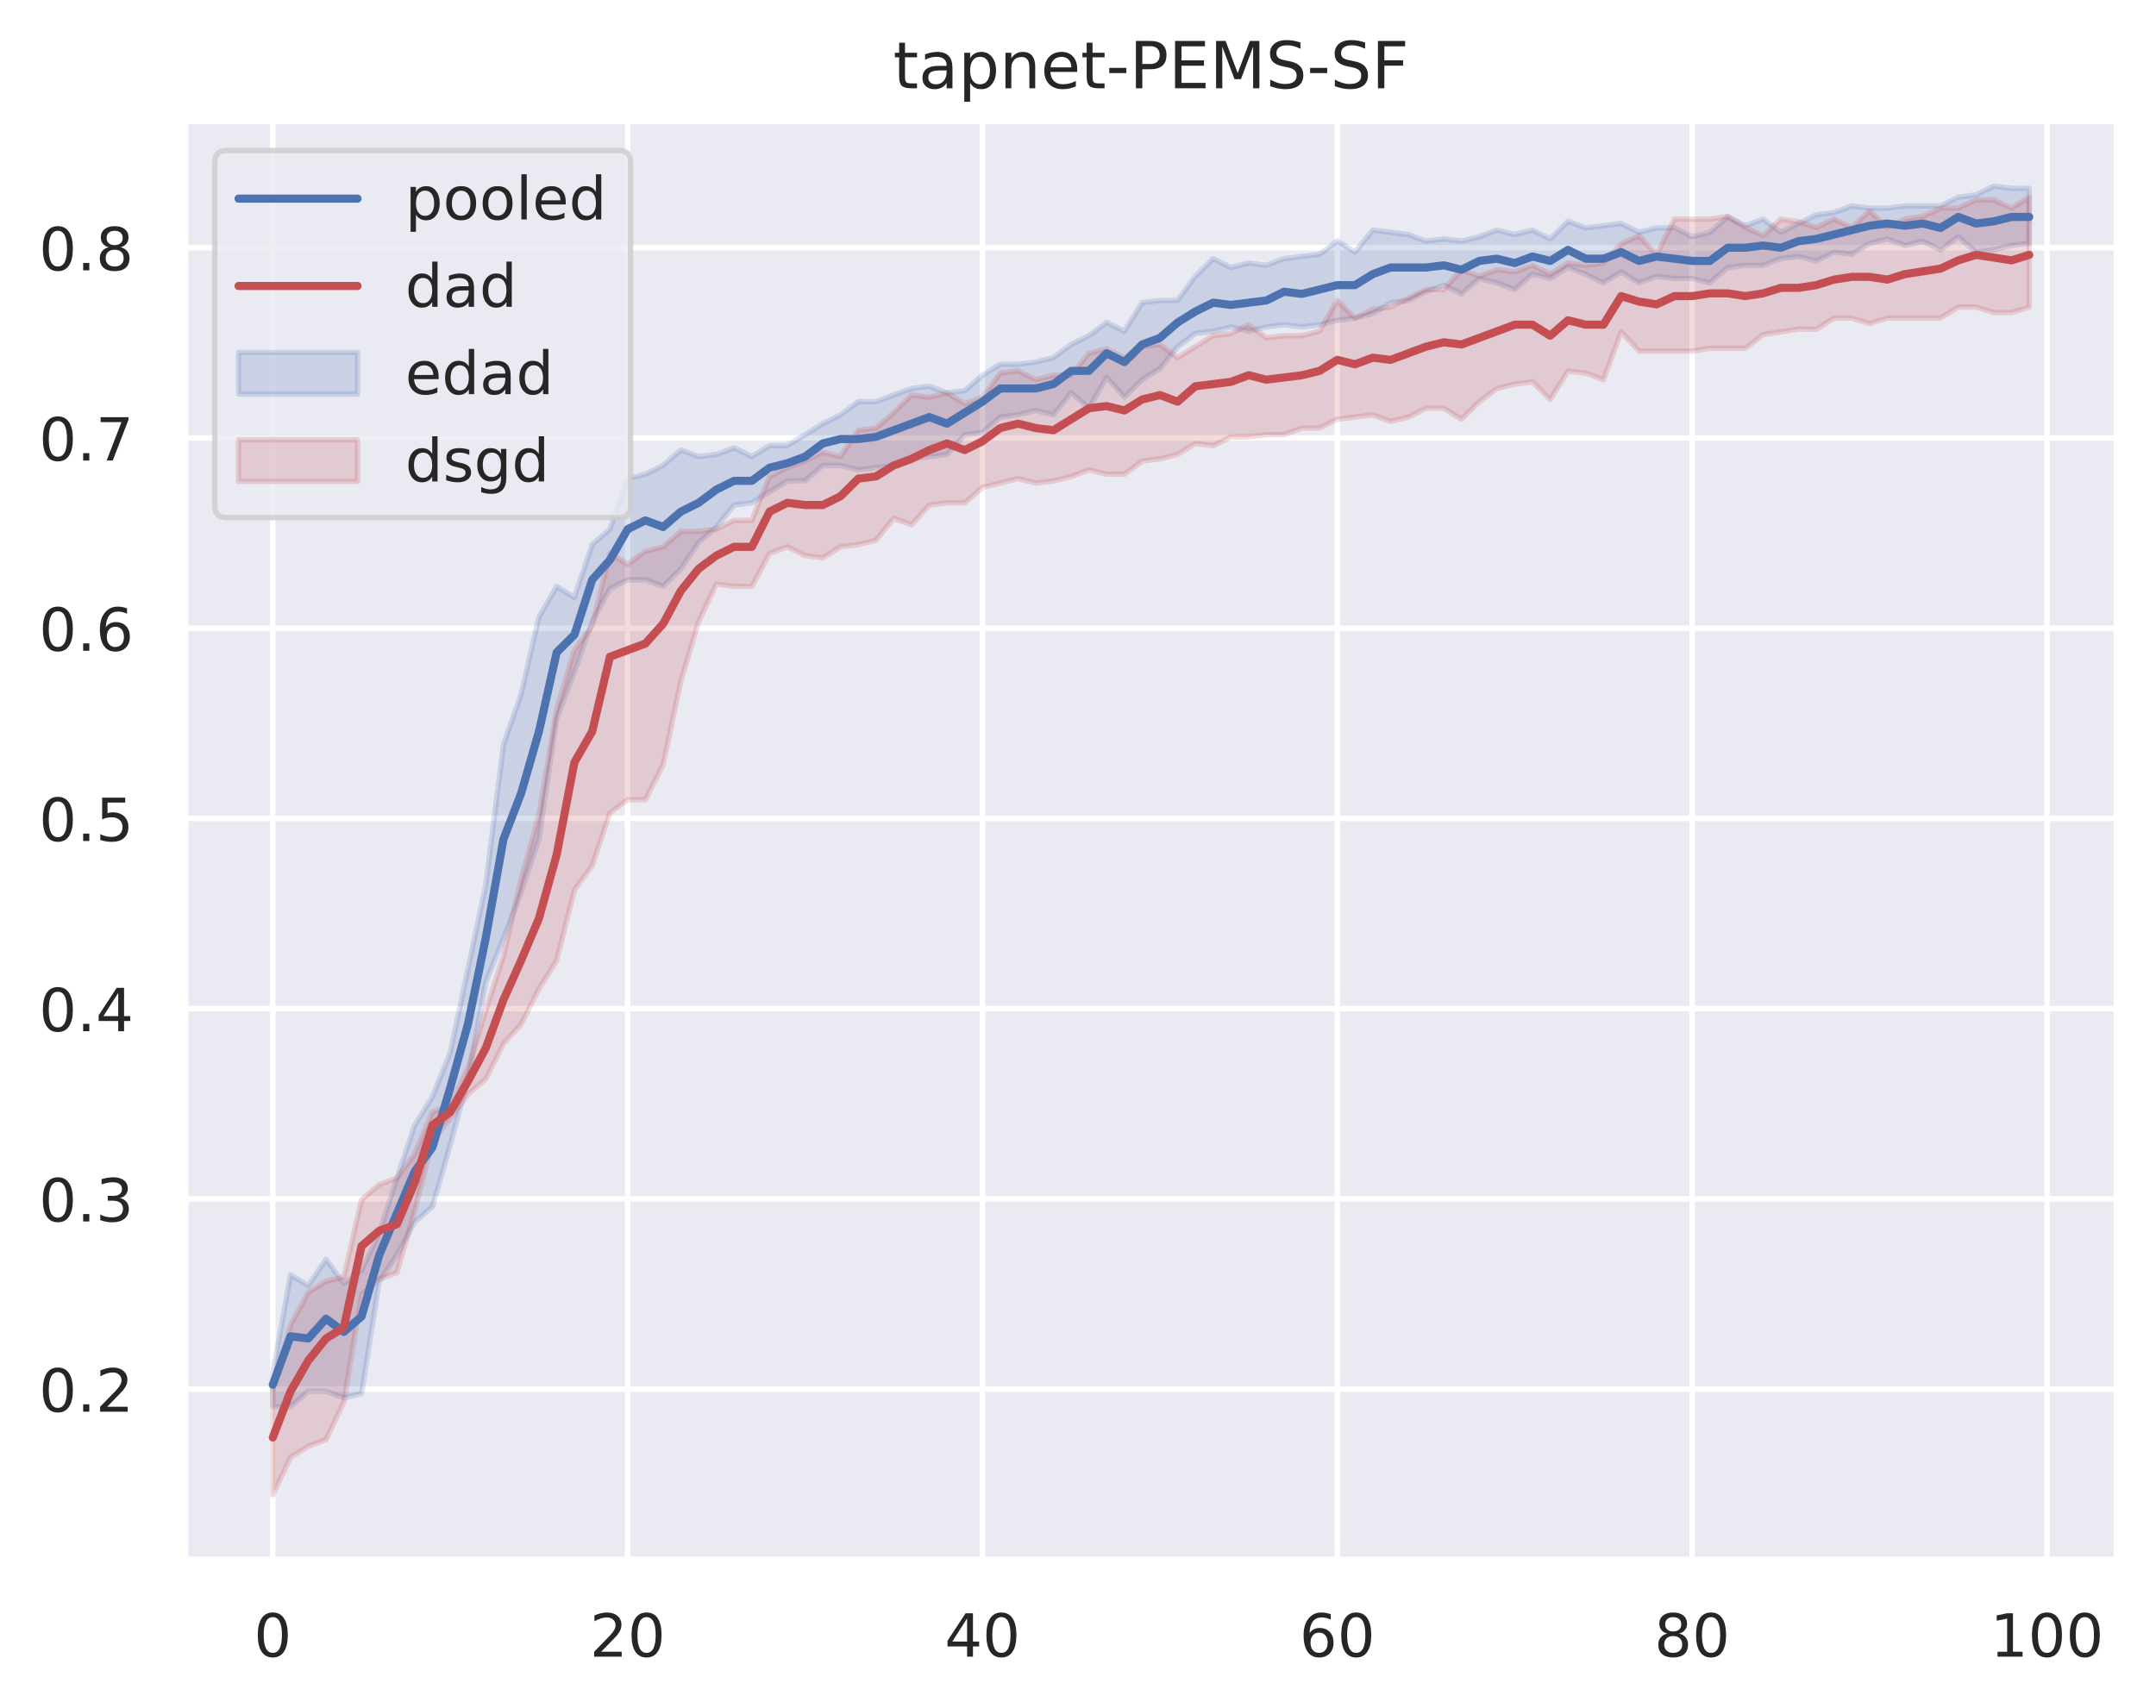 <?xml version="1.0" encoding="utf-8" standalone="no"?>
<!DOCTYPE svg PUBLIC "-//W3C//DTD SVG 1.1//EN"
  "http://www.w3.org/Graphics/SVG/1.1/DTD/svg11.dtd">
<!-- Created with matplotlib (https://matplotlib.org/) -->
<svg height="315.776pt" version="1.1" viewBox="0 0 398.513 315.776" width="398.513pt" xmlns="http://www.w3.org/2000/svg" xmlns:xlink="http://www.w3.org/1999/xlink">
 <defs>
  <style type="text/css">
*{stroke-linecap:butt;stroke-linejoin:round;}
  </style>
 </defs>
 <g id="figure_1">
  <g id="patch_1">
   <path d="M 0 315.776 
L 398.513 315.776 
L 398.513 0 
L 0 0 
z
" style="fill:#ffffff;"/>
  </g>
  <g id="axes_1">
   <g id="patch_2">
    <path d="M 34.193 288.43 
L 391.313 288.43 
L 391.313 22.318 
L 34.193 22.318 
z
" style="fill:#eaeaf2;"/>
   </g>
   <g id="matplotlib.axis_1">
    <g id="xtick_1">
     <g id="line2d_1">
      <path clip-path="url(#pa775d5eb7f)" d="M 50.426 288.43 
L 50.426 22.318 
" style="fill:none;stroke:#ffffff;stroke-linecap:round;"/>
     </g>
     <g id="text_1">
      <!-- 0 -->
      <defs>
       <path d="M 31.781 66.406 
Q 24.172 66.406 20.328 58.906 
Q 16.5 51.422 16.5 36.375 
Q 16.5 21.391 20.328 13.891 
Q 24.172 6.391 31.781 6.391 
Q 39.453 6.391 43.281 13.891 
Q 47.125 21.391 47.125 36.375 
Q 47.125 51.422 43.281 58.906 
Q 39.453 66.406 31.781 66.406 
z
M 31.781 74.219 
Q 44.047 74.219 50.516 64.516 
Q 56.984 54.828 56.984 36.375 
Q 56.984 17.969 50.516 8.266 
Q 44.047 -1.422 31.781 -1.422 
Q 19.531 -1.422 13.062 8.266 
Q 6.594 17.969 6.594 36.375 
Q 6.594 54.828 13.062 64.516 
Q 19.531 74.219 31.781 74.219 
z
" id="DejaVuSans-48"/>
      </defs>
      <g style="fill:#262626;" transform="translate(46.927 306.288)scale(0.11 -0.11)">
       <use xlink:href="#DejaVuSans-48"/>
      </g>
     </g>
    </g>
    <g id="xtick_2">
     <g id="line2d_2">
      <path clip-path="url(#pa775d5eb7f)" d="M 116.013 288.43 
L 116.013 22.318 
" style="fill:none;stroke:#ffffff;stroke-linecap:round;"/>
     </g>
     <g id="text_2">
      <!-- 20 -->
      <defs>
       <path d="M 19.188 8.297 
L 53.609 8.297 
L 53.609 0 
L 7.328 0 
L 7.328 8.297 
Q 12.938 14.109 22.625 23.891 
Q 32.328 33.688 34.812 36.531 
Q 39.547 41.844 41.422 45.531 
Q 43.312 49.219 43.312 52.781 
Q 43.312 58.594 39.234 62.25 
Q 35.156 65.922 28.609 65.922 
Q 23.969 65.922 18.812 64.312 
Q 13.672 62.703 7.812 59.422 
L 7.812 69.391 
Q 13.766 71.781 18.938 73 
Q 24.125 74.219 28.422 74.219 
Q 39.75 74.219 46.484 68.547 
Q 53.219 62.891 53.219 53.422 
Q 53.219 48.922 51.531 44.891 
Q 49.859 40.875 45.406 35.406 
Q 44.188 33.984 37.641 27.219 
Q 31.109 20.453 19.188 8.297 
z
" id="DejaVuSans-50"/>
      </defs>
      <g style="fill:#262626;" transform="translate(109.014 306.288)scale(0.11 -0.11)">
       <use xlink:href="#DejaVuSans-50"/>
       <use x="63.623" xlink:href="#DejaVuSans-48"/>
      </g>
     </g>
    </g>
    <g id="xtick_3">
     <g id="line2d_3">
      <path clip-path="url(#pa775d5eb7f)" d="M 181.6 288.43 
L 181.6 22.318 
" style="fill:none;stroke:#ffffff;stroke-linecap:round;"/>
     </g>
     <g id="text_3">
      <!-- 40 -->
      <defs>
       <path d="M 37.797 64.312 
L 12.891 25.391 
L 37.797 25.391 
z
M 35.203 72.906 
L 47.609 72.906 
L 47.609 25.391 
L 58.016 25.391 
L 58.016 17.188 
L 47.609 17.188 
L 47.609 0 
L 37.797 0 
L 37.797 17.188 
L 4.891 17.188 
L 4.891 26.703 
z
" id="DejaVuSans-52"/>
      </defs>
      <g style="fill:#262626;" transform="translate(174.601 306.288)scale(0.11 -0.11)">
       <use xlink:href="#DejaVuSans-52"/>
       <use x="63.623" xlink:href="#DejaVuSans-48"/>
      </g>
     </g>
    </g>
    <g id="xtick_4">
     <g id="line2d_4">
      <path clip-path="url(#pa775d5eb7f)" d="M 247.186 288.43 
L 247.186 22.318 
" style="fill:none;stroke:#ffffff;stroke-linecap:round;"/>
     </g>
     <g id="text_4">
      <!-- 60 -->
      <defs>
       <path d="M 33.016 40.375 
Q 26.375 40.375 22.484 35.828 
Q 18.609 31.297 18.609 23.391 
Q 18.609 15.531 22.484 10.953 
Q 26.375 6.391 33.016 6.391 
Q 39.656 6.391 43.531 10.953 
Q 47.406 15.531 47.406 23.391 
Q 47.406 31.297 43.531 35.828 
Q 39.656 40.375 33.016 40.375 
z
M 52.594 71.297 
L 52.594 62.312 
Q 48.875 64.062 45.094 64.984 
Q 41.312 65.922 37.594 65.922 
Q 27.828 65.922 22.672 59.328 
Q 17.531 52.734 16.797 39.406 
Q 19.672 43.656 24.016 45.922 
Q 28.375 48.188 33.594 48.188 
Q 44.578 48.188 50.953 41.516 
Q 57.328 34.859 57.328 23.391 
Q 57.328 12.156 50.688 5.359 
Q 44.047 -1.422 33.016 -1.422 
Q 20.359 -1.422 13.672 8.266 
Q 6.984 17.969 6.984 36.375 
Q 6.984 53.656 15.188 63.938 
Q 23.391 74.219 37.203 74.219 
Q 40.922 74.219 44.703 73.484 
Q 48.484 72.75 52.594 71.297 
z
" id="DejaVuSans-54"/>
      </defs>
      <g style="fill:#262626;" transform="translate(240.188 306.288)scale(0.11 -0.11)">
       <use xlink:href="#DejaVuSans-54"/>
       <use x="63.623" xlink:href="#DejaVuSans-48"/>
      </g>
     </g>
    </g>
    <g id="xtick_5">
     <g id="line2d_5">
      <path clip-path="url(#pa775d5eb7f)" d="M 312.773 288.43 
L 312.773 22.318 
" style="fill:none;stroke:#ffffff;stroke-linecap:round;"/>
     </g>
     <g id="text_5">
      <!-- 80 -->
      <defs>
       <path d="M 31.781 34.625 
Q 24.75 34.625 20.719 30.859 
Q 16.703 27.094 16.703 20.516 
Q 16.703 13.922 20.719 10.156 
Q 24.75 6.391 31.781 6.391 
Q 38.812 6.391 42.859 10.172 
Q 46.922 13.969 46.922 20.516 
Q 46.922 27.094 42.891 30.859 
Q 38.875 34.625 31.781 34.625 
z
M 21.922 38.812 
Q 15.578 40.375 12.031 44.719 
Q 8.5 49.078 8.5 55.328 
Q 8.5 64.062 14.719 69.141 
Q 20.953 74.219 31.781 74.219 
Q 42.672 74.219 48.875 69.141 
Q 55.078 64.062 55.078 55.328 
Q 55.078 49.078 51.531 44.719 
Q 48 40.375 41.703 38.812 
Q 48.828 37.156 52.797 32.312 
Q 56.781 27.484 56.781 20.516 
Q 56.781 9.906 50.312 4.234 
Q 43.844 -1.422 31.781 -1.422 
Q 19.734 -1.422 13.25 4.234 
Q 6.781 9.906 6.781 20.516 
Q 6.781 27.484 10.781 32.312 
Q 14.797 37.156 21.922 38.812 
z
M 18.312 54.391 
Q 18.312 48.734 21.844 45.562 
Q 25.391 42.391 31.781 42.391 
Q 38.141 42.391 41.719 45.562 
Q 45.312 48.734 45.312 54.391 
Q 45.312 60.062 41.719 63.234 
Q 38.141 66.406 31.781 66.406 
Q 25.391 66.406 21.844 63.234 
Q 18.312 60.062 18.312 54.391 
z
" id="DejaVuSans-56"/>
      </defs>
      <g style="fill:#262626;" transform="translate(305.775 306.288)scale(0.11 -0.11)">
       <use xlink:href="#DejaVuSans-56"/>
       <use x="63.623" xlink:href="#DejaVuSans-48"/>
      </g>
     </g>
    </g>
    <g id="xtick_6">
     <g id="line2d_6">
      <path clip-path="url(#pa775d5eb7f)" d="M 378.36 288.43 
L 378.36 22.318 
" style="fill:none;stroke:#ffffff;stroke-linecap:round;"/>
     </g>
     <g id="text_6">
      <!-- 100 -->
      <defs>
       <path d="M 12.406 8.297 
L 28.516 8.297 
L 28.516 63.922 
L 10.984 60.406 
L 10.984 69.391 
L 28.422 72.906 
L 38.281 72.906 
L 38.281 8.297 
L 54.391 8.297 
L 54.391 0 
L 12.406 0 
z
" id="DejaVuSans-49"/>
      </defs>
      <g style="fill:#262626;" transform="translate(367.862 306.288)scale(0.11 -0.11)">
       <use xlink:href="#DejaVuSans-49"/>
       <use x="63.623" xlink:href="#DejaVuSans-48"/>
       <use x="127.246" xlink:href="#DejaVuSans-48"/>
      </g>
     </g>
    </g>
   </g>
   <g id="matplotlib.axis_2">
    <g id="ytick_1">
     <g id="line2d_7">
      <path clip-path="url(#pa775d5eb7f)" d="M 34.193 256.818 
L 391.313 256.818 
" style="fill:none;stroke:#ffffff;stroke-linecap:round;"/>
     </g>
     <g id="text_7">
      <!-- 0.2 -->
      <defs>
       <path d="M 10.688 12.406 
L 21 12.406 
L 21 0 
L 10.688 0 
z
" id="DejaVuSans-46"/>
      </defs>
      <g style="fill:#262626;" transform="translate(7.2 260.997)scale(0.11 -0.11)">
       <use xlink:href="#DejaVuSans-48"/>
       <use x="63.623" xlink:href="#DejaVuSans-46"/>
       <use x="95.41" xlink:href="#DejaVuSans-50"/>
      </g>
     </g>
    </g>
    <g id="ytick_2">
     <g id="line2d_8">
      <path clip-path="url(#pa775d5eb7f)" d="M 34.193 221.648 
L 391.313 221.648 
" style="fill:none;stroke:#ffffff;stroke-linecap:round;"/>
     </g>
     <g id="text_8">
      <!-- 0.3 -->
      <defs>
       <path d="M 40.578 39.312 
Q 47.656 37.797 51.625 33 
Q 55.609 28.219 55.609 21.188 
Q 55.609 10.406 48.188 4.484 
Q 40.766 -1.422 27.094 -1.422 
Q 22.516 -1.422 17.656 -0.516 
Q 12.797 0.391 7.625 2.203 
L 7.625 11.719 
Q 11.719 9.328 16.594 8.109 
Q 21.484 6.891 26.812 6.891 
Q 36.078 6.891 40.938 10.547 
Q 45.797 14.203 45.797 21.188 
Q 45.797 27.641 41.281 31.266 
Q 36.766 34.906 28.719 34.906 
L 20.219 34.906 
L 20.219 43.016 
L 29.109 43.016 
Q 36.375 43.016 40.234 45.922 
Q 44.094 48.828 44.094 54.297 
Q 44.094 59.906 40.109 62.906 
Q 36.141 65.922 28.719 65.922 
Q 24.656 65.922 20.016 65.031 
Q 15.375 64.156 9.812 62.312 
L 9.812 71.094 
Q 15.438 72.656 20.344 73.438 
Q 25.25 74.219 29.594 74.219 
Q 40.828 74.219 47.359 69.109 
Q 53.906 64.016 53.906 55.328 
Q 53.906 49.266 50.438 45.094 
Q 46.969 40.922 40.578 39.312 
z
" id="DejaVuSans-51"/>
      </defs>
      <g style="fill:#262626;" transform="translate(7.2 225.827)scale(0.11 -0.11)">
       <use xlink:href="#DejaVuSans-48"/>
       <use x="63.623" xlink:href="#DejaVuSans-46"/>
       <use x="95.41" xlink:href="#DejaVuSans-51"/>
      </g>
     </g>
    </g>
    <g id="ytick_3">
     <g id="line2d_9">
      <path clip-path="url(#pa775d5eb7f)" d="M 34.193 186.478 
L 391.313 186.478 
" style="fill:none;stroke:#ffffff;stroke-linecap:round;"/>
     </g>
     <g id="text_9">
      <!-- 0.4 -->
      <g style="fill:#262626;" transform="translate(7.2 190.657)scale(0.11 -0.11)">
       <use xlink:href="#DejaVuSans-48"/>
       <use x="63.623" xlink:href="#DejaVuSans-46"/>
       <use x="95.41" xlink:href="#DejaVuSans-52"/>
      </g>
     </g>
    </g>
    <g id="ytick_4">
     <g id="line2d_10">
      <path clip-path="url(#pa775d5eb7f)" d="M 34.193 151.308 
L 391.313 151.308 
" style="fill:none;stroke:#ffffff;stroke-linecap:round;"/>
     </g>
     <g id="text_10">
      <!-- 0.5 -->
      <defs>
       <path d="M 10.797 72.906 
L 49.516 72.906 
L 49.516 64.594 
L 19.828 64.594 
L 19.828 46.734 
Q 21.969 47.469 24.109 47.828 
Q 26.266 48.188 28.422 48.188 
Q 40.625 48.188 47.75 41.5 
Q 54.891 34.812 54.891 23.391 
Q 54.891 11.625 47.562 5.094 
Q 40.234 -1.422 26.906 -1.422 
Q 22.312 -1.422 17.547 -0.641 
Q 12.797 0.141 7.719 1.703 
L 7.719 11.625 
Q 12.109 9.234 16.797 8.062 
Q 21.484 6.891 26.703 6.891 
Q 35.156 6.891 40.078 11.328 
Q 45.016 15.766 45.016 23.391 
Q 45.016 31 40.078 35.438 
Q 35.156 39.891 26.703 39.891 
Q 22.75 39.891 18.812 39.016 
Q 14.891 38.141 10.797 36.281 
z
" id="DejaVuSans-53"/>
      </defs>
      <g style="fill:#262626;" transform="translate(7.2 155.487)scale(0.11 -0.11)">
       <use xlink:href="#DejaVuSans-48"/>
       <use x="63.623" xlink:href="#DejaVuSans-46"/>
       <use x="95.41" xlink:href="#DejaVuSans-53"/>
      </g>
     </g>
    </g>
    <g id="ytick_5">
     <g id="line2d_11">
      <path clip-path="url(#pa775d5eb7f)" d="M 34.193 116.138 
L 391.313 116.138 
" style="fill:none;stroke:#ffffff;stroke-linecap:round;"/>
     </g>
     <g id="text_11">
      <!-- 0.6 -->
      <g style="fill:#262626;" transform="translate(7.2 120.318)scale(0.11 -0.11)">
       <use xlink:href="#DejaVuSans-48"/>
       <use x="63.623" xlink:href="#DejaVuSans-46"/>
       <use x="95.41" xlink:href="#DejaVuSans-54"/>
      </g>
     </g>
    </g>
    <g id="ytick_6">
     <g id="line2d_12">
      <path clip-path="url(#pa775d5eb7f)" d="M 34.193 80.968 
L 391.313 80.968 
" style="fill:none;stroke:#ffffff;stroke-linecap:round;"/>
     </g>
     <g id="text_12">
      <!-- 0.7 -->
      <defs>
       <path d="M 8.203 72.906 
L 55.078 72.906 
L 55.078 68.703 
L 28.609 0 
L 18.312 0 
L 43.219 64.594 
L 8.203 64.594 
z
" id="DejaVuSans-55"/>
      </defs>
      <g style="fill:#262626;" transform="translate(7.2 85.148)scale(0.11 -0.11)">
       <use xlink:href="#DejaVuSans-48"/>
       <use x="63.623" xlink:href="#DejaVuSans-46"/>
       <use x="95.41" xlink:href="#DejaVuSans-55"/>
      </g>
     </g>
    </g>
    <g id="ytick_7">
     <g id="line2d_13">
      <path clip-path="url(#pa775d5eb7f)" d="M 34.193 45.799 
L 391.313 45.799 
" style="fill:none;stroke:#ffffff;stroke-linecap:round;"/>
     </g>
     <g id="text_13">
      <!-- 0.8 -->
      <g style="fill:#262626;" transform="translate(7.2 49.978)scale(0.11 -0.11)">
       <use xlink:href="#DejaVuSans-48"/>
       <use x="63.623" xlink:href="#DejaVuSans-46"/>
       <use x="95.41" xlink:href="#DejaVuSans-56"/>
      </g>
     </g>
    </g>
   </g>
   <g id="PolyCollection_1">
    <defs>
     <path d="M 50.426 -61.804 
L 50.426 -55.705 
L 53.706 -55.705 
L 56.985 -58.552 
L 60.264 -58.552 
L 63.544 -57.332 
L 66.823 -58.145 
L 70.102 -78.871 
L 73.382 -83.76 
L 76.661 -89.859 
L 79.94 -92.705 
L 83.22 -104.089 
L 86.499 -116.287 
L 89.778 -134.167 
L 93.058 -142.309 
L 96.337 -150.847 
L 99.616 -160.605 
L 102.896 -182.968 
L 106.175 -191.506 
L 109.454 -200.857 
L 112.734 -206.956 
L 116.013 -208.583 
L 119.292 -208.583 
L 122.572 -207.363 
L 125.851 -210.616 
L 129.13 -215.495 
L 132.41 -218.341 
L 135.689 -222.407 
L 138.968 -222.813 
L 142.248 -224.846 
L 145.527 -226.869 
L 148.806 -226.879 
L 152.086 -229.725 
L 155.365 -229.725 
L 158.644 -228.912 
L 161.924 -229.319 
L 165.203 -229.725 
L 168.482 -230.945 
L 171.762 -231.352 
L 175.041 -231.748 
L 178.32 -235.417 
L 181.6 -235.824 
L 184.879 -238.67 
L 188.158 -239.077 
L 191.438 -239.89 
L 194.717 -239.077 
L 197.996 -243.143 
L 201.276 -240.297 
L 204.555 -245.989 
L 207.834 -242.329 
L 211.114 -245.582 
L 214.393 -247.615 
L 217.672 -251.681 
L 220.952 -254.121 
L 224.231 -254.527 
L 227.51 -255.34 
L 230.79 -254.527 
L 234.069 -255.34 
L 237.348 -255.747 
L 240.628 -255.34 
L 243.907 -255.747 
L 247.186 -256.55 
L 250.466 -256.967 
L 253.745 -257.78 
L 257.025 -259.813 
L 260.304 -260.219 
L 263.583 -261.846 
L 266.863 -263.065 
L 270.142 -261.439 
L 273.421 -264.285 
L 276.701 -263.472 
L 279.98 -262.252 
L 283.259 -265.098 
L 286.539 -264.285 
L 289.818 -266.318 
L 293.097 -265.098 
L 296.377 -263.472 
L 299.656 -265.505 
L 302.935 -263.472 
L 306.215 -264.692 
L 309.494 -264.285 
L 312.773 -264.285 
L 316.053 -263.462 
L 319.332 -266.318 
L 322.611 -266.725 
L 325.891 -266.725 
L 329.17 -267.945 
L 332.449 -268.351 
L 335.729 -267.538 
L 339.008 -269.154 
L 342.287 -268.758 
L 345.567 -270.791 
L 348.846 -271.604 
L 352.125 -270.384 
L 355.405 -271.197 
L 358.684 -269.571 
L 361.963 -272.01 
L 365.243 -269.164 
L 368.522 -269.571 
L 371.801 -270.384 
L 375.081 -270.791 
L 375.081 -280.955 
L 375.081 -280.955 
L 371.801 -280.955 
L 368.522 -281.362 
L 365.243 -279.736 
L 361.963 -279.329 
L 358.684 -277.703 
L 355.405 -277.703 
L 352.125 -277.703 
L 348.846 -277.296 
L 345.567 -277.296 
L 342.287 -277.703 
L 339.008 -276.483 
L 335.729 -276.076 
L 332.449 -274.45 
L 329.17 -272.824 
L 325.891 -275.263 
L 322.611 -274.043 
L 319.332 -275.67 
L 316.053 -272.824 
L 312.773 -272.01 
L 309.494 -273.647 
L 306.215 -273.637 
L 302.935 -272.824 
L 299.656 -274.45 
L 296.377 -274.043 
L 293.097 -273.637 
L 289.818 -274.857 
L 286.539 -271.604 
L 283.259 -273.23 
L 279.98 -272.417 
L 276.701 -273.23 
L 273.421 -272.01 
L 270.142 -271.197 
L 266.863 -271.604 
L 263.583 -271.197 
L 260.304 -272.417 
L 257.025 -272.824 
L 253.745 -273.23 
L 250.466 -269.164 
L 247.186 -271.197 
L 243.907 -268.758 
L 240.628 -268.351 
L 237.348 -267.955 
L 234.069 -266.725 
L 230.79 -267.131 
L 227.51 -266.318 
L 224.231 -267.945 
L 220.952 -264.692 
L 217.672 -260.24 
L 214.393 -260.219 
L 211.114 -259.813 
L 207.834 -254.527 
L 204.555 -256.153 
L 201.276 -253.714 
L 197.996 -252.088 
L 194.717 -249.648 
L 191.438 -248.835 
L 188.158 -248.428 
L 184.879 -248.428 
L 181.6 -246.395 
L 178.32 -243.549 
L 175.041 -243.143 
L 171.762 -244.362 
L 168.482 -243.956 
L 165.203 -242.736 
L 161.924 -241.516 
L 158.644 -241.516 
L 155.365 -239.077 
L 152.086 -237.45 
L 148.806 -235.417 
L 145.527 -233.385 
L 142.248 -233.385 
L 138.968 -231.352 
L 135.689 -232.978 
L 132.41 -231.758 
L 129.13 -231.352 
L 125.851 -232.582 
L 122.572 -229.746 
L 119.292 -228.099 
L 116.013 -227.286 
L 112.734 -217.934 
L 109.454 -215.088 
L 106.175 -205.33 
L 102.896 -207.363 
L 99.616 -201.671 
L 96.337 -187.44 
L 93.058 -178.109 
L 89.778 -152.067 
L 86.499 -136.617 
L 83.22 -121.166 
L 79.94 -113.034 
L 76.661 -107.749 
L 73.382 -97.991 
L 70.102 -87.826 
L 66.823 -80.914 
L 63.544 -78.474 
L 60.264 -82.947 
L 56.985 -78.068 
L 53.706 -80.101 
L 50.426 -61.804 
z
" id="me4ee6b63ad" style="stroke:#4c72b0;stroke-opacity:0.2;"/>
    </defs>
    <g clip-path="url(#pa775d5eb7f)">
     <use style="fill:#4c72b0;fill-opacity:0.2;stroke:#4c72b0;stroke-opacity:0.2;" x="0" xlink:href="#me4ee6b63ad" y="315.776"/>
    </g>
   </g>
   <g id="PolyCollection_2">
    <defs>
     <path d="M 50.426 -59.365 
L 50.426 -39.442 
L 53.706 -46.354 
L 56.985 -48.387 
L 60.264 -49.607 
L 63.544 -56.519 
L 66.823 -76.441 
L 70.102 -79.288 
L 73.382 -80.507 
L 76.661 -91.892 
L 79.94 -104.903 
L 83.22 -108.969 
L 86.499 -113.441 
L 89.778 -116.287 
L 93.058 -122.793 
L 96.337 -126.452 
L 99.616 -132.957 
L 102.896 -138.243 
L 106.175 -151.254 
L 109.454 -155.726 
L 112.734 -165.464 
L 116.013 -167.924 
L 119.292 -167.924 
L 122.572 -174.429 
L 125.851 -189.88 
L 129.13 -200.857 
L 132.41 -207.769 
L 135.689 -207.363 
L 138.968 -207.363 
L 142.248 -213.462 
L 145.527 -214.681 
L 148.806 -213.055 
L 152.086 -212.649 
L 155.365 -214.681 
L 158.644 -215.088 
L 161.924 -215.901 
L 165.203 -219.967 
L 168.482 -218.747 
L 171.762 -222.407 
L 175.041 -222.813 
L 178.32 -222.813 
L 181.6 -225.659 
L 184.879 -226.473 
L 188.158 -227.286 
L 191.438 -226.473 
L 194.717 -226.849 
L 197.996 -227.662 
L 201.276 -228.912 
L 204.555 -228.099 
L 207.834 -228.099 
L 211.114 -230.538 
L 214.393 -230.945 
L 217.672 -231.758 
L 220.952 -233.791 
L 224.231 -233.385 
L 227.51 -235.001 
L 230.79 -235.011 
L 234.069 -235.417 
L 237.348 -235.417 
L 240.628 -236.637 
L 243.907 -236.637 
L 247.186 -238.264 
L 250.466 -238.66 
L 253.745 -239.077 
L 257.025 -237.857 
L 260.304 -238.67 
L 263.583 -240.297 
L 266.863 -240.297 
L 270.142 -238.253 
L 273.421 -241.516 
L 276.701 -243.956 
L 279.98 -244.769 
L 283.259 -245.165 
L 286.539 -241.923 
L 289.818 -247.168 
L 293.097 -246.802 
L 296.377 -245.572 
L 299.656 -254.425 
L 302.935 -250.868 
L 306.215 -250.868 
L 309.494 -250.868 
L 312.773 -250.868 
L 316.053 -251.376 
L 319.332 -251.376 
L 322.611 -251.376 
L 325.891 -253.917 
L 329.17 -254.425 
L 332.449 -254.934 
L 335.729 -254.908 
L 339.008 -256.967 
L 342.287 -256.967 
L 345.567 -255.95 
L 348.846 -256.967 
L 352.125 -256.967 
L 355.405 -256.967 
L 358.684 -256.967 
L 361.963 -259 
L 365.243 -259 
L 368.522 -257.983 
L 371.801 -257.983 
L 375.081 -259 
L 375.081 -279.329 
L 375.081 -279.329 
L 371.801 -277.296 
L 368.522 -278.821 
L 365.243 -278.821 
L 361.963 -277.296 
L 358.684 -277.296 
L 355.405 -275.771 
L 352.125 -275.263 
L 348.846 -273.738 
L 345.567 -276.788 
L 342.287 -273.738 
L 339.008 -275.263 
L 335.729 -273.738 
L 332.449 -274.755 
L 329.17 -275.276 
L 325.891 -272.214 
L 322.611 -273.738 
L 319.332 -275.771 
L 316.053 -275.263 
L 312.773 -275.263 
L 309.494 -275.263 
L 306.215 -268.656 
L 302.935 -272.214 
L 299.656 -270.689 
L 296.377 -267.131 
L 293.097 -266.725 
L 289.818 -267.131 
L 286.539 -265.098 
L 283.259 -266.725 
L 279.98 -265.515 
L 276.701 -265.912 
L 273.421 -264.692 
L 270.142 -265.912 
L 266.863 -262.252 
L 263.583 -262.252 
L 260.304 -260.626 
L 257.025 -259 
L 253.745 -258.593 
L 250.466 -256.967 
L 247.186 -260.219 
L 243.907 -254.568 
L 240.628 -253.714 
L 237.348 -253.714 
L 234.069 -253.307 
L 230.79 -255.747 
L 227.51 -254.121 
L 224.231 -253.714 
L 220.952 -251.681 
L 217.672 -249.648 
L 214.393 -252.088 
L 211.114 -251.681 
L 207.834 -249.648 
L 204.555 -251.274 
L 201.276 -250.461 
L 197.996 -246.406 
L 194.717 -246.395 
L 191.438 -245.582 
L 188.158 -247.209 
L 184.879 -246.802 
L 181.6 -242.329 
L 178.32 -241.12 
L 175.041 -243.143 
L 171.762 -242.329 
L 168.482 -242.736 
L 165.203 -239.483 
L 161.924 -236.637 
L 158.644 -236.231 
L 155.365 -231.352 
L 152.086 -232.175 
L 148.806 -230.538 
L 145.527 -229.319 
L 142.248 -227.692 
L 138.968 -219.561 
L 135.689 -219.561 
L 132.41 -217.934 
L 129.13 -217.528 
L 125.851 -217.528 
L 122.572 -214.681 
L 119.292 -213.868 
L 116.013 -211.429 
L 112.734 -213.462 
L 109.454 -200.044 
L 106.175 -195.572 
L 102.896 -184.594 
L 99.616 -165.078 
L 96.337 -153.287 
L 93.058 -139.056 
L 89.778 -128.891 
L 86.499 -118.32 
L 83.22 -111.408 
L 79.94 -110.188 
L 76.661 -102.463 
L 73.382 -97.991 
L 70.102 -96.771 
L 66.823 -93.935 
L 63.544 -79.694 
L 60.264 -78.881 
L 56.985 -76.848 
L 53.706 -70.749 
L 50.426 -59.365 
z
" id="mf86195097a" style="stroke:#c44e52;stroke-opacity:0.2;"/>
    </defs>
    <g clip-path="url(#pa775d5eb7f)">
     <use style="fill:#c44e52;fill-opacity:0.2;stroke:#c44e52;stroke-opacity:0.2;" x="0" xlink:href="#mf86195097a" y="315.776"/>
    </g>
   </g>
   <g id="line2d_14">
    <path clip-path="url(#pa775d5eb7f)" d="M 50.426 256.005 
L 53.706 247.06 
L 56.985 247.466 
L 60.264 243.807 
L 63.544 246.247 
L 66.823 243.4 
L 70.102 232.016 
L 73.382 224.291 
L 76.661 216.566 
L 79.94 212.093 
L 83.22 201.115 
L 86.499 189.324 
L 89.778 173.467 
L 93.058 155.171 
L 96.337 146.632 
L 99.616 135.248 
L 102.896 120.611 
L 106.175 117.358 
L 109.454 107.193 
L 112.734 103.534 
L 116.013 97.842 
L 119.292 96.216 
L 122.572 97.435 
L 125.851 94.589 
L 129.13 92.963 
L 132.41 90.523 
L 135.689 88.897 
L 138.968 88.897 
L 142.248 86.457 
L 145.527 85.644 
L 148.806 84.424 
L 152.086 81.985 
L 155.365 81.172 
L 158.644 81.172 
L 161.924 80.765 
L 165.203 79.545 
L 168.482 78.326 
L 171.762 77.106 
L 175.041 78.326 
L 178.32 76.293 
L 181.6 74.26 
L 184.879 71.82 
L 188.158 71.82 
L 191.438 71.82 
L 194.717 71.007 
L 197.996 68.568 
L 201.276 68.568 
L 204.555 65.315 
L 207.834 66.941 
L 211.114 63.688 
L 214.393 62.469 
L 217.672 59.623 
L 220.952 57.59 
L 224.231 55.963 
L 227.51 56.37 
L 230.79 55.963 
L 234.069 55.557 
L 237.348 53.93 
L 240.628 54.337 
L 243.907 53.524 
L 247.186 52.711 
L 250.466 52.711 
L 253.745 50.678 
L 257.025 49.458 
L 260.304 49.458 
L 263.583 49.458 
L 266.863 49.051 
L 270.142 49.864 
L 273.421 48.238 
L 276.701 47.832 
L 279.98 48.645 
L 283.259 47.425 
L 286.539 48.238 
L 289.818 46.205 
L 293.097 47.832 
L 296.377 47.832 
L 299.656 46.612 
L 302.935 48.238 
L 306.215 47.425 
L 309.494 47.832 
L 312.773 48.238 
L 316.053 48.238 
L 319.332 45.799 
L 322.611 45.799 
L 325.891 45.392 
L 329.17 45.799 
L 332.449 44.579 
L 335.729 44.172 
L 339.008 43.359 
L 342.287 42.546 
L 345.567 41.733 
L 348.846 41.326 
L 352.125 41.733 
L 355.405 41.326 
L 358.684 42.139 
L 361.963 40.106 
L 365.243 41.326 
L 368.522 40.92 
L 371.801 40.106 
L 375.081 40.106 
" style="fill:none;stroke:#4c72b0;stroke-linecap:round;stroke-width:1.5;"/>
   </g>
   <g id="line2d_15">
    <path clip-path="url(#pa775d5eb7f)" d="M 50.426 265.763 
L 53.706 257.224 
L 56.985 251.532 
L 60.264 247.466 
L 63.544 245.433 
L 66.823 230.39 
L 70.102 227.544 
L 73.382 226.324 
L 76.661 218.599 
L 79.94 208.027 
L 83.22 205.588 
L 86.499 199.896 
L 89.778 193.797 
L 93.058 184.852 
L 96.337 177.533 
L 99.616 169.808 
L 102.896 158.017 
L 106.175 140.94 
L 109.454 135.248 
L 112.734 121.424 
L 116.013 120.204 
L 119.292 118.984 
L 122.572 115.325 
L 125.851 109.226 
L 129.13 105.16 
L 132.41 102.721 
L 135.689 101.095 
L 138.968 101.095 
L 142.248 94.589 
L 145.527 92.963 
L 148.806 93.369 
L 152.086 93.369 
L 155.365 91.743 
L 158.644 88.49 
L 161.924 88.084 
L 165.203 86.051 
L 168.482 84.831 
L 171.762 83.205 
L 175.041 81.985 
L 178.32 83.205 
L 181.6 81.578 
L 184.879 79.139 
L 188.158 78.326 
L 191.438 79.139 
L 194.717 79.545 
L 197.996 77.512 
L 201.276 75.48 
L 204.555 75.073 
L 207.834 75.886 
L 211.114 73.853 
L 214.393 73.04 
L 217.672 74.26 
L 220.952 71.414 
L 224.231 71.007 
L 227.51 70.6 
L 230.79 69.381 
L 234.069 70.194 
L 237.348 69.787 
L 240.628 69.381 
L 243.907 68.568 
L 247.186 66.535 
L 250.466 67.348 
L 253.745 66.128 
L 257.025 66.535 
L 260.304 65.315 
L 263.583 64.095 
L 266.863 63.282 
L 270.142 63.688 
L 273.421 62.469 
L 276.701 61.249 
L 279.98 60.029 
L 283.259 60.029 
L 286.539 62.062 
L 289.818 59.216 
L 293.097 60.029 
L 296.377 60.029 
L 299.656 54.744 
L 302.935 55.76 
L 306.215 56.268 
L 309.494 54.744 
L 312.773 54.744 
L 316.053 54.235 
L 319.332 54.235 
L 322.611 54.744 
L 325.891 54.235 
L 329.17 53.219 
L 332.449 53.219 
L 335.729 52.711 
L 339.008 51.694 
L 342.287 51.186 
L 345.567 51.186 
L 348.846 51.694 
L 352.125 50.678 
L 355.405 50.169 
L 358.684 49.661 
L 361.963 48.136 
L 365.243 47.12 
L 368.522 47.628 
L 371.801 48.136 
L 375.081 47.12 
" style="fill:none;stroke:#c44e52;stroke-linecap:round;stroke-width:1.5;"/>
   </g>
   <g id="patch_3">
    <path d="M 34.193 288.43 
L 34.193 22.318 
" style="fill:none;stroke:#ffffff;stroke-linecap:square;stroke-linejoin:miter;stroke-width:1.25;"/>
   </g>
   <g id="patch_4">
    <path d="M 391.313 288.43 
L 391.313 22.318 
" style="fill:none;stroke:#ffffff;stroke-linecap:square;stroke-linejoin:miter;stroke-width:1.25;"/>
   </g>
   <g id="patch_5">
    <path d="M 34.193 288.43 
L 391.313 288.43 
" style="fill:none;stroke:#ffffff;stroke-linecap:square;stroke-linejoin:miter;stroke-width:1.25;"/>
   </g>
   <g id="patch_6">
    <path d="M 34.193 22.318 
L 391.313 22.318 
" style="fill:none;stroke:#ffffff;stroke-linecap:square;stroke-linejoin:miter;stroke-width:1.25;"/>
   </g>
   <g id="text_14">
    <!-- tapnet-PEMS-SF -->
    <defs>
     <path d="M 18.312 70.219 
L 18.312 54.688 
L 36.812 54.688 
L 36.812 47.703 
L 18.312 47.703 
L 18.312 18.016 
Q 18.312 11.328 20.141 9.422 
Q 21.969 7.516 27.594 7.516 
L 36.812 7.516 
L 36.812 0 
L 27.594 0 
Q 17.188 0 13.234 3.875 
Q 9.281 7.766 9.281 18.016 
L 9.281 47.703 
L 2.688 47.703 
L 2.688 54.688 
L 9.281 54.688 
L 9.281 70.219 
z
" id="DejaVuSans-116"/>
     <path d="M 34.281 27.484 
Q 23.391 27.484 19.188 25 
Q 14.984 22.516 14.984 16.5 
Q 14.984 11.719 18.141 8.906 
Q 21.297 6.109 26.703 6.109 
Q 34.188 6.109 38.703 11.406 
Q 43.219 16.703 43.219 25.484 
L 43.219 27.484 
z
M 52.203 31.203 
L 52.203 0 
L 43.219 0 
L 43.219 8.297 
Q 40.141 3.328 35.547 0.953 
Q 30.953 -1.422 24.312 -1.422 
Q 15.922 -1.422 10.953 3.297 
Q 6 8.016 6 15.922 
Q 6 25.141 12.172 29.828 
Q 18.359 34.516 30.609 34.516 
L 43.219 34.516 
L 43.219 35.406 
Q 43.219 41.609 39.141 45 
Q 35.062 48.391 27.688 48.391 
Q 23 48.391 18.547 47.266 
Q 14.109 46.141 10.016 43.891 
L 10.016 52.203 
Q 14.938 54.109 19.578 55.047 
Q 24.219 56 28.609 56 
Q 40.484 56 46.344 49.844 
Q 52.203 43.703 52.203 31.203 
z
" id="DejaVuSans-97"/>
     <path d="M 18.109 8.203 
L 18.109 -20.797 
L 9.078 -20.797 
L 9.078 54.688 
L 18.109 54.688 
L 18.109 46.391 
Q 20.953 51.266 25.266 53.625 
Q 29.594 56 35.594 56 
Q 45.562 56 51.781 48.094 
Q 58.016 40.188 58.016 27.297 
Q 58.016 14.406 51.781 6.484 
Q 45.562 -1.422 35.594 -1.422 
Q 29.594 -1.422 25.266 0.953 
Q 20.953 3.328 18.109 8.203 
z
M 48.688 27.297 
Q 48.688 37.203 44.609 42.844 
Q 40.531 48.484 33.406 48.484 
Q 26.266 48.484 22.188 42.844 
Q 18.109 37.203 18.109 27.297 
Q 18.109 17.391 22.188 11.75 
Q 26.266 6.109 33.406 6.109 
Q 40.531 6.109 44.609 11.75 
Q 48.688 17.391 48.688 27.297 
z
" id="DejaVuSans-112"/>
     <path d="M 54.891 33.016 
L 54.891 0 
L 45.906 0 
L 45.906 32.719 
Q 45.906 40.484 42.875 44.328 
Q 39.844 48.188 33.797 48.188 
Q 26.516 48.188 22.312 43.547 
Q 18.109 38.922 18.109 30.906 
L 18.109 0 
L 9.078 0 
L 9.078 54.688 
L 18.109 54.688 
L 18.109 46.188 
Q 21.344 51.125 25.703 53.562 
Q 30.078 56 35.797 56 
Q 45.219 56 50.047 50.172 
Q 54.891 44.344 54.891 33.016 
z
" id="DejaVuSans-110"/>
     <path d="M 56.203 29.594 
L 56.203 25.203 
L 14.891 25.203 
Q 15.484 15.922 20.484 11.062 
Q 25.484 6.203 34.422 6.203 
Q 39.594 6.203 44.453 7.469 
Q 49.312 8.734 54.109 11.281 
L 54.109 2.781 
Q 49.266 0.734 44.188 -0.344 
Q 39.109 -1.422 33.891 -1.422 
Q 20.797 -1.422 13.156 6.188 
Q 5.516 13.812 5.516 26.812 
Q 5.516 40.234 12.766 48.109 
Q 20.016 56 32.328 56 
Q 43.359 56 49.781 48.891 
Q 56.203 41.797 56.203 29.594 
z
M 47.219 32.234 
Q 47.125 39.594 43.094 43.984 
Q 39.062 48.391 32.422 48.391 
Q 24.906 48.391 20.391 44.141 
Q 15.875 39.891 15.188 32.172 
z
" id="DejaVuSans-101"/>
     <path d="M 4.891 31.391 
L 31.203 31.391 
L 31.203 23.391 
L 4.891 23.391 
z
" id="DejaVuSans-45"/>
     <path d="M 19.672 64.797 
L 19.672 37.406 
L 32.078 37.406 
Q 38.969 37.406 42.719 40.969 
Q 46.484 44.531 46.484 51.125 
Q 46.484 57.672 42.719 61.234 
Q 38.969 64.797 32.078 64.797 
z
M 9.812 72.906 
L 32.078 72.906 
Q 44.344 72.906 50.609 67.359 
Q 56.891 61.812 56.891 51.125 
Q 56.891 40.328 50.609 34.812 
Q 44.344 29.297 32.078 29.297 
L 19.672 29.297 
L 19.672 0 
L 9.812 0 
z
" id="DejaVuSans-80"/>
     <path d="M 9.812 72.906 
L 55.906 72.906 
L 55.906 64.594 
L 19.672 64.594 
L 19.672 43.016 
L 54.391 43.016 
L 54.391 34.719 
L 19.672 34.719 
L 19.672 8.297 
L 56.781 8.297 
L 56.781 0 
L 9.812 0 
z
" id="DejaVuSans-69"/>
     <path d="M 9.812 72.906 
L 24.516 72.906 
L 43.109 23.297 
L 61.812 72.906 
L 76.516 72.906 
L 76.516 0 
L 66.891 0 
L 66.891 64.016 
L 48.094 14.016 
L 38.188 14.016 
L 19.391 64.016 
L 19.391 0 
L 9.812 0 
z
" id="DejaVuSans-77"/>
     <path d="M 53.516 70.516 
L 53.516 60.891 
Q 47.906 63.578 42.922 64.891 
Q 37.938 66.219 33.297 66.219 
Q 25.25 66.219 20.875 63.094 
Q 16.5 59.969 16.5 54.203 
Q 16.5 49.359 19.406 46.891 
Q 22.312 44.438 30.422 42.922 
L 36.375 41.703 
Q 47.406 39.594 52.656 34.297 
Q 57.906 29 57.906 20.125 
Q 57.906 9.516 50.797 4.047 
Q 43.703 -1.422 29.984 -1.422 
Q 24.812 -1.422 18.969 -0.25 
Q 13.141 0.922 6.891 3.219 
L 6.891 13.375 
Q 12.891 10.016 18.656 8.297 
Q 24.422 6.594 29.984 6.594 
Q 38.422 6.594 43.016 9.906 
Q 47.609 13.234 47.609 19.391 
Q 47.609 24.75 44.312 27.781 
Q 41.016 30.812 33.5 32.328 
L 27.484 33.5 
Q 16.453 35.688 11.516 40.375 
Q 6.594 45.062 6.594 53.422 
Q 6.594 63.094 13.406 68.656 
Q 20.219 74.219 32.172 74.219 
Q 37.312 74.219 42.625 73.281 
Q 47.953 72.359 53.516 70.516 
z
" id="DejaVuSans-83"/>
     <path d="M 9.812 72.906 
L 51.703 72.906 
L 51.703 64.594 
L 19.672 64.594 
L 19.672 43.109 
L 48.578 43.109 
L 48.578 34.812 
L 19.672 34.812 
L 19.672 0 
L 9.812 0 
z
" id="DejaVuSans-70"/>
    </defs>
    <g style="fill:#262626;" transform="translate(165.084 16.318)scale(0.12 -0.12)">
     <use xlink:href="#DejaVuSans-116"/>
     <use x="39.209" xlink:href="#DejaVuSans-97"/>
     <use x="100.488" xlink:href="#DejaVuSans-112"/>
     <use x="163.965" xlink:href="#DejaVuSans-110"/>
     <use x="227.344" xlink:href="#DejaVuSans-101"/>
     <use x="288.867" xlink:href="#DejaVuSans-116"/>
     <use x="328.076" xlink:href="#DejaVuSans-45"/>
     <use x="364.16" xlink:href="#DejaVuSans-80"/>
     <use x="424.463" xlink:href="#DejaVuSans-69"/>
     <use x="487.646" xlink:href="#DejaVuSans-77"/>
     <use x="573.926" xlink:href="#DejaVuSans-83"/>
     <use x="637.402" xlink:href="#DejaVuSans-45"/>
     <use x="673.486" xlink:href="#DejaVuSans-83"/>
     <use x="736.963" xlink:href="#DejaVuSans-70"/>
    </g>
   </g>
   <g id="legend_1">
    <g id="patch_7">
     <path d="M 41.893 95.702 
L 114.346 95.702 
Q 116.546 95.702 116.546 93.502 
L 116.546 30.018 
Q 116.546 27.818 114.346 27.818 
L 41.893 27.818 
Q 39.693 27.818 39.693 30.018 
L 39.693 93.502 
Q 39.693 95.702 41.893 95.702 
z
" style="fill:#eaeaf2;opacity:0.8;stroke:#cccccc;stroke-linejoin:miter;"/>
    </g>
    <g id="line2d_16">
     <path d="M 44.093 36.726 
L 66.093 36.726 
" style="fill:none;stroke:#4c72b0;stroke-linecap:round;stroke-width:1.5;"/>
    </g>
    <g id="line2d_17"/>
    <g id="text_15">
     <!-- pooled -->
     <defs>
      <path d="M 30.609 48.391 
Q 23.391 48.391 19.188 42.75 
Q 14.984 37.109 14.984 27.297 
Q 14.984 17.484 19.156 11.844 
Q 23.344 6.203 30.609 6.203 
Q 37.797 6.203 41.984 11.859 
Q 46.188 17.531 46.188 27.297 
Q 46.188 37.016 41.984 42.703 
Q 37.797 48.391 30.609 48.391 
z
M 30.609 56 
Q 42.328 56 49.016 48.375 
Q 55.719 40.766 55.719 27.297 
Q 55.719 13.875 49.016 6.219 
Q 42.328 -1.422 30.609 -1.422 
Q 18.844 -1.422 12.172 6.219 
Q 5.516 13.875 5.516 27.297 
Q 5.516 40.766 12.172 48.375 
Q 18.844 56 30.609 56 
z
" id="DejaVuSans-111"/>
      <path d="M 9.422 75.984 
L 18.406 75.984 
L 18.406 0 
L 9.422 0 
z
" id="DejaVuSans-108"/>
      <path d="M 45.406 46.391 
L 45.406 75.984 
L 54.391 75.984 
L 54.391 0 
L 45.406 0 
L 45.406 8.203 
Q 42.578 3.328 38.25 0.953 
Q 33.938 -1.422 27.875 -1.422 
Q 17.969 -1.422 11.734 6.484 
Q 5.516 14.406 5.516 27.297 
Q 5.516 40.188 11.734 48.094 
Q 17.969 56 27.875 56 
Q 33.938 56 38.25 53.625 
Q 42.578 51.266 45.406 46.391 
z
M 14.797 27.297 
Q 14.797 17.391 18.875 11.75 
Q 22.953 6.109 30.078 6.109 
Q 37.203 6.109 41.297 11.75 
Q 45.406 17.391 45.406 27.297 
Q 45.406 37.203 41.297 42.844 
Q 37.203 48.484 30.078 48.484 
Q 22.953 48.484 18.875 42.844 
Q 14.797 37.203 14.797 27.297 
z
" id="DejaVuSans-100"/>
     </defs>
     <g style="fill:#262626;" transform="translate(74.893 40.576)scale(0.11 -0.11)">
      <use xlink:href="#DejaVuSans-112"/>
      <use x="63.477" xlink:href="#DejaVuSans-111"/>
      <use x="124.658" xlink:href="#DejaVuSans-111"/>
      <use x="185.84" xlink:href="#DejaVuSans-108"/>
      <use x="213.623" xlink:href="#DejaVuSans-101"/>
      <use x="275.146" xlink:href="#DejaVuSans-100"/>
     </g>
    </g>
    <g id="line2d_18">
     <path d="M 44.093 52.872 
L 66.093 52.872 
" style="fill:none;stroke:#c44e52;stroke-linecap:round;stroke-width:1.5;"/>
    </g>
    <g id="line2d_19"/>
    <g id="text_16">
     <!-- dad -->
     <g style="fill:#262626;" transform="translate(74.893 56.722)scale(0.11 -0.11)">
      <use xlink:href="#DejaVuSans-100"/>
      <use x="63.477" xlink:href="#DejaVuSans-97"/>
      <use x="124.756" xlink:href="#DejaVuSans-100"/>
     </g>
    </g>
    <g id="patch_8">
     <path d="M 44.093 72.868 
L 66.093 72.868 
L 66.093 65.168 
L 44.093 65.168 
z
" style="fill:#4c72b0;opacity:0.2;stroke:#4c72b0;stroke-linejoin:miter;"/>
    </g>
    <g id="text_17">
     <!-- edad -->
     <g style="fill:#262626;" transform="translate(74.893 72.868)scale(0.11 -0.11)">
      <use xlink:href="#DejaVuSans-101"/>
      <use x="61.523" xlink:href="#DejaVuSans-100"/>
      <use x="125" xlink:href="#DejaVuSans-97"/>
      <use x="186.279" xlink:href="#DejaVuSans-100"/>
     </g>
    </g>
    <g id="patch_9">
     <path d="M 44.093 89.014 
L 66.093 89.014 
L 66.093 81.314 
L 44.093 81.314 
z
" style="fill:#c44e52;opacity:0.2;stroke:#c44e52;stroke-linejoin:miter;"/>
    </g>
    <g id="text_18">
     <!-- dsgd -->
     <defs>
      <path d="M 44.281 53.078 
L 44.281 44.578 
Q 40.484 46.531 36.375 47.5 
Q 32.281 48.484 27.875 48.484 
Q 21.188 48.484 17.844 46.438 
Q 14.5 44.391 14.5 40.281 
Q 14.5 37.156 16.891 35.375 
Q 19.281 33.594 26.516 31.984 
L 29.594 31.297 
Q 39.156 29.25 43.188 25.516 
Q 47.219 21.781 47.219 15.094 
Q 47.219 7.469 41.188 3.016 
Q 35.156 -1.422 24.609 -1.422 
Q 20.219 -1.422 15.453 -0.562 
Q 10.688 0.297 5.422 2 
L 5.422 11.281 
Q 10.406 8.688 15.234 7.391 
Q 20.062 6.109 24.812 6.109 
Q 31.156 6.109 34.562 8.281 
Q 37.984 10.453 37.984 14.406 
Q 37.984 18.062 35.516 20.016 
Q 33.062 21.969 24.703 23.781 
L 21.578 24.516 
Q 13.234 26.266 9.516 29.906 
Q 5.812 33.547 5.812 39.891 
Q 5.812 47.609 11.281 51.797 
Q 16.75 56 26.812 56 
Q 31.781 56 36.172 55.266 
Q 40.578 54.547 44.281 53.078 
z
" id="DejaVuSans-115"/>
      <path d="M 45.406 27.984 
Q 45.406 37.75 41.375 43.109 
Q 37.359 48.484 30.078 48.484 
Q 22.859 48.484 18.828 43.109 
Q 14.797 37.75 14.797 27.984 
Q 14.797 18.266 18.828 12.891 
Q 22.859 7.516 30.078 7.516 
Q 37.359 7.516 41.375 12.891 
Q 45.406 18.266 45.406 27.984 
z
M 54.391 6.781 
Q 54.391 -7.172 48.188 -13.984 
Q 42 -20.797 29.203 -20.797 
Q 24.469 -20.797 20.266 -20.094 
Q 16.062 -19.391 12.109 -17.922 
L 12.109 -9.188 
Q 16.062 -11.328 19.922 -12.344 
Q 23.781 -13.375 27.781 -13.375 
Q 36.625 -13.375 41.016 -8.766 
Q 45.406 -4.156 45.406 5.172 
L 45.406 9.625 
Q 42.625 4.781 38.281 2.391 
Q 33.938 0 27.875 0 
Q 17.828 0 11.672 7.656 
Q 5.516 15.328 5.516 27.984 
Q 5.516 40.672 11.672 48.328 
Q 17.828 56 27.875 56 
Q 33.938 56 38.281 53.609 
Q 42.625 51.219 45.406 46.391 
L 45.406 54.688 
L 54.391 54.688 
z
" id="DejaVuSans-103"/>
     </defs>
     <g style="fill:#262626;" transform="translate(74.893 89.014)scale(0.11 -0.11)">
      <use xlink:href="#DejaVuSans-100"/>
      <use x="63.477" xlink:href="#DejaVuSans-115"/>
      <use x="115.576" xlink:href="#DejaVuSans-103"/>
      <use x="179.053" xlink:href="#DejaVuSans-100"/>
     </g>
    </g>
   </g>
  </g>
 </g>
 <defs>
  <clipPath id="pa775d5eb7f">
   <rect height="266.112" width="357.12" x="34.193" y="22.318"/>
  </clipPath>
 </defs>
</svg>
